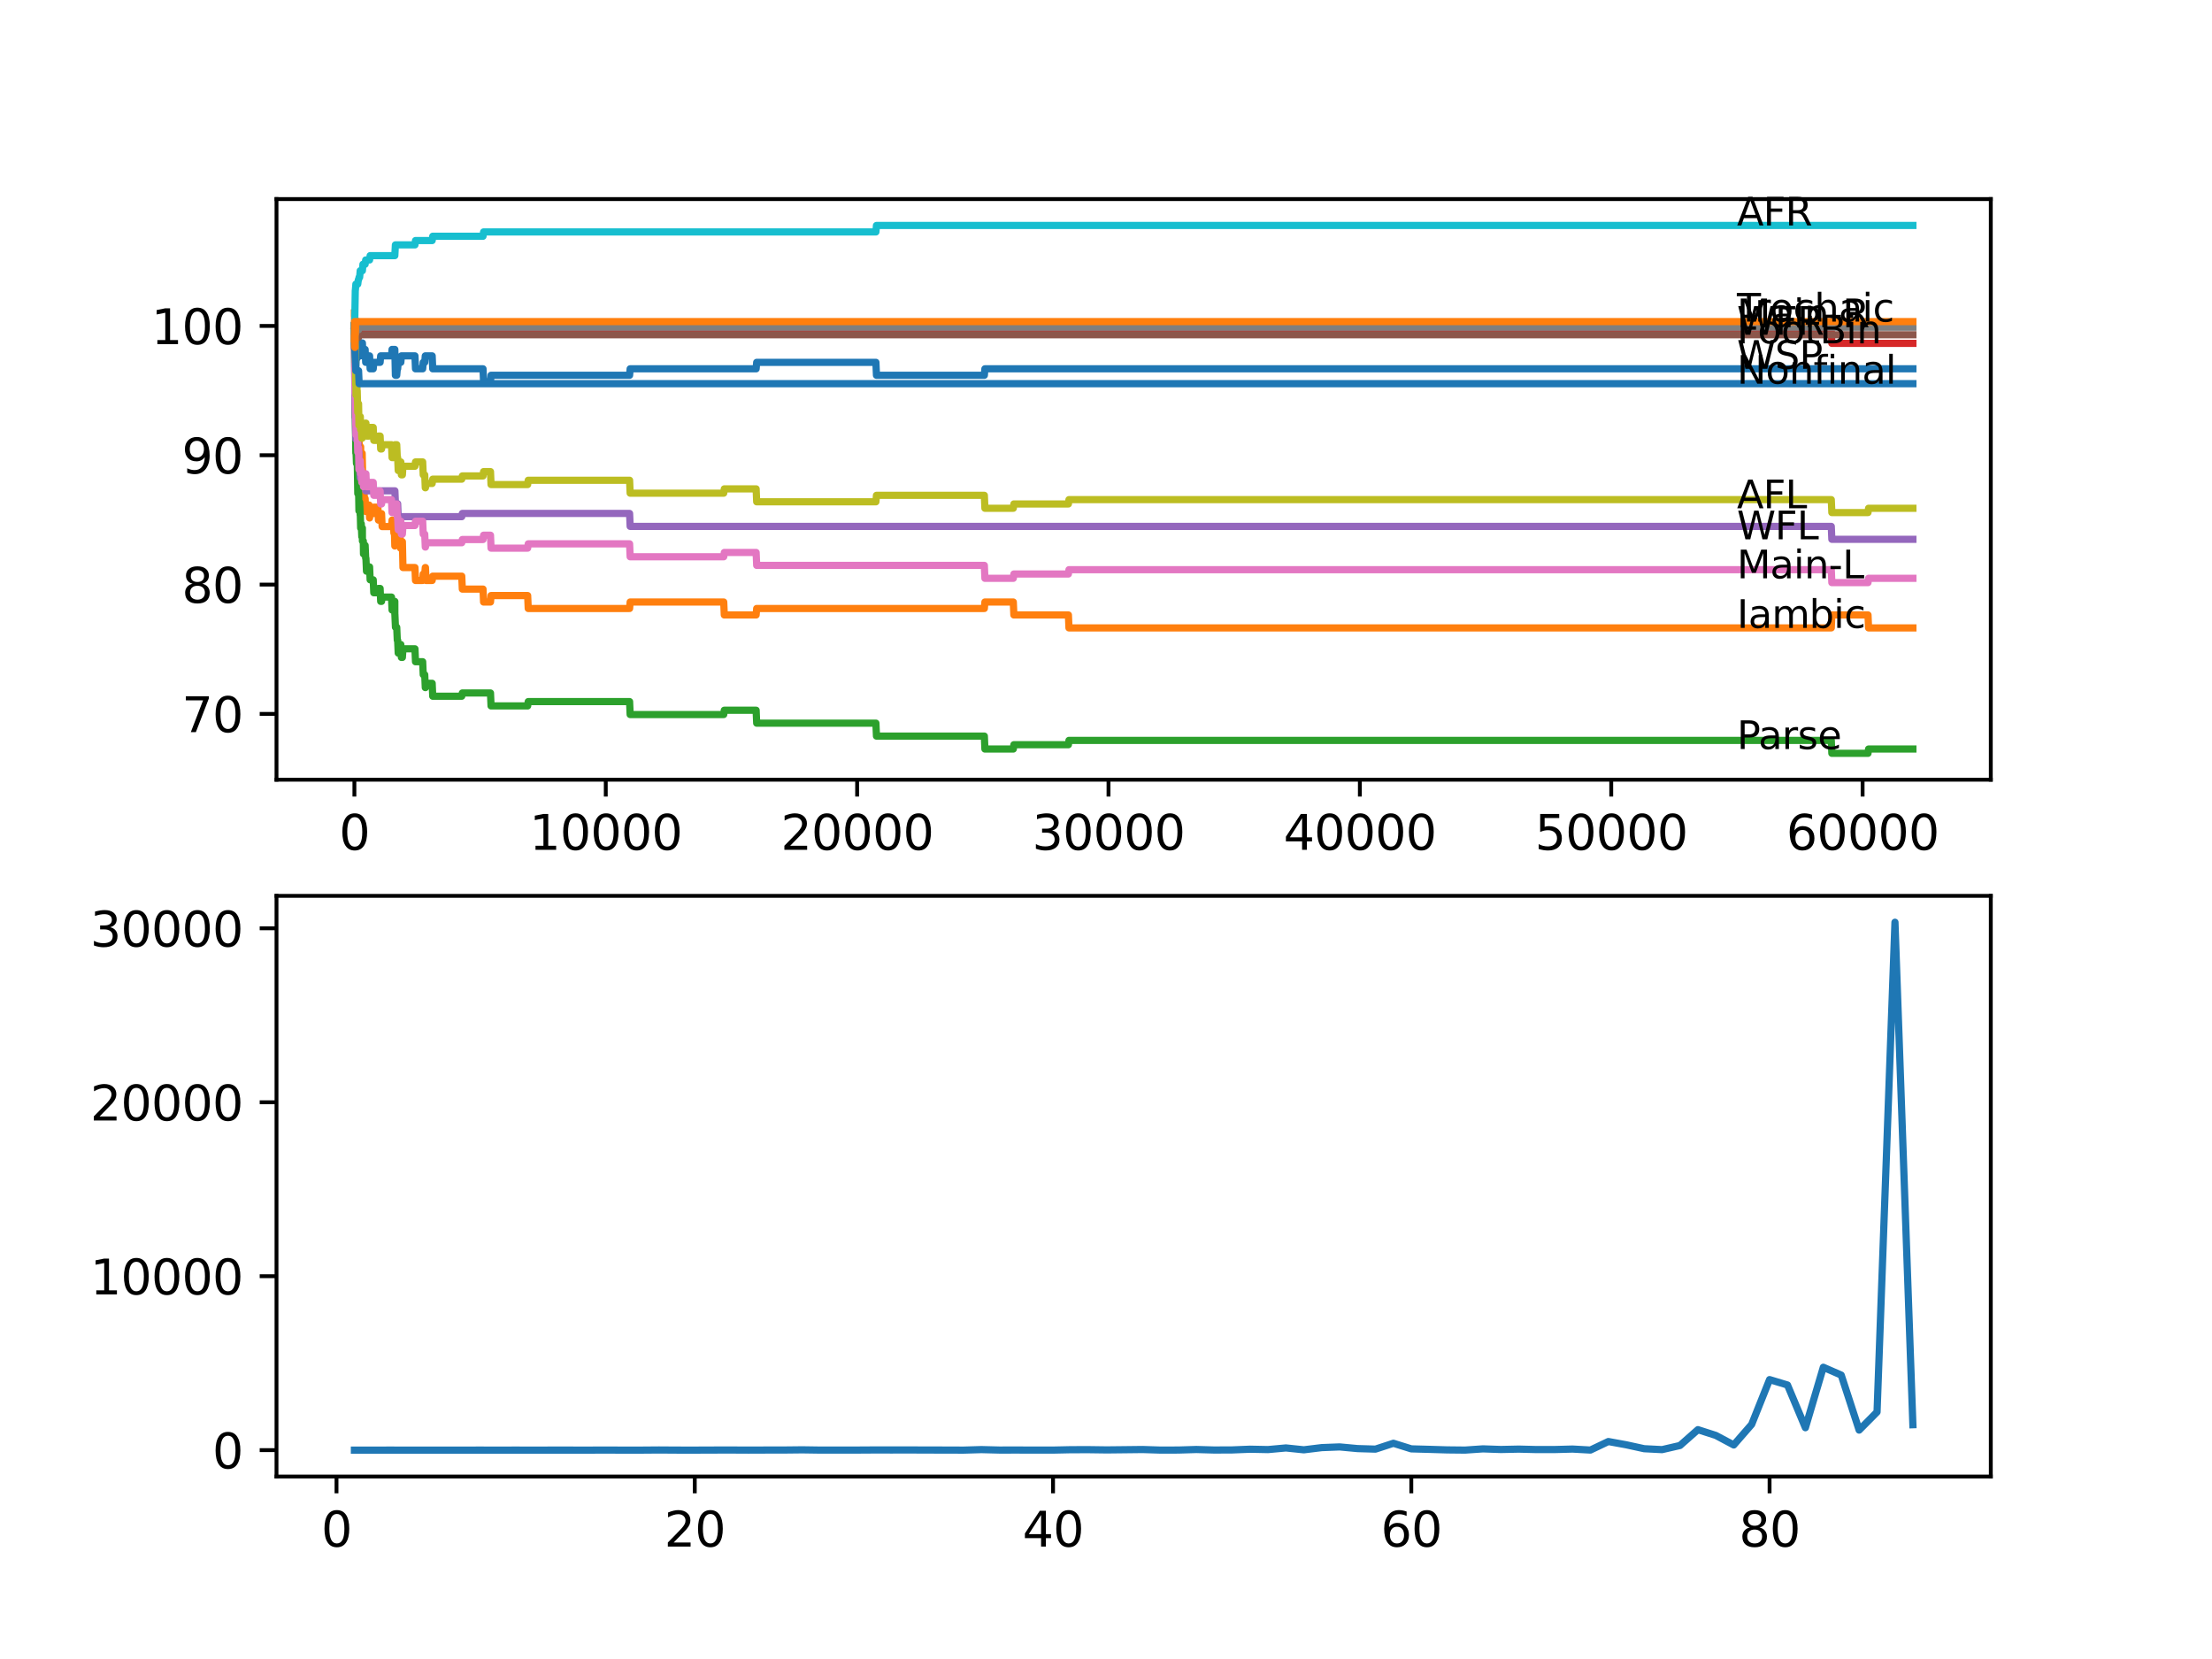 <?xml version="1.0" encoding="utf-8" standalone="no"?>
<!DOCTYPE svg PUBLIC "-//W3C//DTD SVG 1.1//EN"
  "http://www.w3.org/Graphics/SVG/1.1/DTD/svg11.dtd">
<svg xmlns:xlink="http://www.w3.org/1999/xlink" width="460.8pt" height="345.6pt" viewBox="0 0 460.8 345.6" xmlns="http://www.w3.org/2000/svg" version="1.1">
 <defs>
  <style type="text/css">*{stroke-linejoin: round; stroke-linecap: butt}</style>
 </defs>
 <g id="figure_1">
  <g id="patch_1">
   <path d="M 0 345.6 
L 460.8 345.6 
L 460.8 0 
L 0 0 
z
" style="fill: #ffffff"/>
  </g>
  <g id="axes_1">
   <g id="patch_2">
    <path d="M 57.6 162.432 
L 414.72 162.432 
L 414.72 41.472 
L 57.6 41.472 
z
" style="fill: #ffffff"/>
   </g>
   <g id="matplotlib.axis_1">
    <g id="xtick_1">
     <g id="line2d_1">
      <defs>
       <path id="mdec1a79aa3" d="M 0 0 
L 0 3.5 
" style="stroke: #000000; stroke-width: 0.8"/>
      </defs>
      <g>
       <use xlink:href="#mdec1a79aa3" x="73.827" y="162.432" style="stroke: #000000; stroke-width: 0.8"/>
      </g>
     </g>
     <g id="text_1">
      <!-- 0 -->
      <g transform="translate(70.646 177.03)scale(0.1 -0.1)">
       <defs>
        <path id="DejaVuSans-30" d="M 2034 4250 
Q 1547 4250 1301 3770 
Q 1056 3291 1056 2328 
Q 1056 1369 1301 889 
Q 1547 409 2034 409 
Q 2525 409 2770 889 
Q 3016 1369 3016 2328 
Q 3016 3291 2770 3770 
Q 2525 4250 2034 4250 
z
M 2034 4750 
Q 2819 4750 3233 4129 
Q 3647 3509 3647 2328 
Q 3647 1150 3233 529 
Q 2819 -91 2034 -91 
Q 1250 -91 836 529 
Q 422 1150 422 2328 
Q 422 3509 836 4129 
Q 1250 4750 2034 4750 
z
" transform="scale(0.016)"/>
       </defs>
       <use xlink:href="#DejaVuSans-30"/>
      </g>
     </g>
    </g>
    <g id="xtick_2">
     <g id="line2d_2">
      <g>
       <use xlink:href="#mdec1a79aa3" x="126.192" y="162.432" style="stroke: #000000; stroke-width: 0.8"/>
      </g>
     </g>
     <g id="text_2">
      <!-- 10000 -->
      <g transform="translate(110.286 177.03)scale(0.1 -0.1)">
       <defs>
        <path id="DejaVuSans-31" d="M 794 531 
L 1825 531 
L 1825 4091 
L 703 3866 
L 703 4441 
L 1819 4666 
L 2450 4666 
L 2450 531 
L 3481 531 
L 3481 0 
L 794 0 
L 794 531 
z
" transform="scale(0.016)"/>
       </defs>
       <use xlink:href="#DejaVuSans-31"/>
       <use xlink:href="#DejaVuSans-30" x="63.623"/>
       <use xlink:href="#DejaVuSans-30" x="127.246"/>
       <use xlink:href="#DejaVuSans-30" x="190.869"/>
       <use xlink:href="#DejaVuSans-30" x="254.492"/>
      </g>
     </g>
    </g>
    <g id="xtick_3">
     <g id="line2d_3">
      <g>
       <use xlink:href="#mdec1a79aa3" x="178.556" y="162.432" style="stroke: #000000; stroke-width: 0.8"/>
      </g>
     </g>
     <g id="text_3">
      <!-- 20000 -->
      <g transform="translate(162.65 177.03)scale(0.1 -0.1)">
       <defs>
        <path id="DejaVuSans-32" d="M 1228 531 
L 3431 531 
L 3431 0 
L 469 0 
L 469 531 
Q 828 903 1448 1529 
Q 2069 2156 2228 2338 
Q 2531 2678 2651 2914 
Q 2772 3150 2772 3378 
Q 2772 3750 2511 3984 
Q 2250 4219 1831 4219 
Q 1534 4219 1204 4116 
Q 875 4013 500 3803 
L 500 4441 
Q 881 4594 1212 4672 
Q 1544 4750 1819 4750 
Q 2544 4750 2975 4387 
Q 3406 4025 3406 3419 
Q 3406 3131 3298 2873 
Q 3191 2616 2906 2266 
Q 2828 2175 2409 1742 
Q 1991 1309 1228 531 
z
" transform="scale(0.016)"/>
       </defs>
       <use xlink:href="#DejaVuSans-32"/>
       <use xlink:href="#DejaVuSans-30" x="63.623"/>
       <use xlink:href="#DejaVuSans-30" x="127.246"/>
       <use xlink:href="#DejaVuSans-30" x="190.869"/>
       <use xlink:href="#DejaVuSans-30" x="254.492"/>
      </g>
     </g>
    </g>
    <g id="xtick_4">
     <g id="line2d_4">
      <g>
       <use xlink:href="#mdec1a79aa3" x="230.921" y="162.432" style="stroke: #000000; stroke-width: 0.8"/>
      </g>
     </g>
     <g id="text_4">
      <!-- 30000 -->
      <g transform="translate(215.015 177.03)scale(0.1 -0.1)">
       <defs>
        <path id="DejaVuSans-33" d="M 2597 2516 
Q 3050 2419 3304 2112 
Q 3559 1806 3559 1356 
Q 3559 666 3084 287 
Q 2609 -91 1734 -91 
Q 1441 -91 1130 -33 
Q 819 25 488 141 
L 488 750 
Q 750 597 1062 519 
Q 1375 441 1716 441 
Q 2309 441 2620 675 
Q 2931 909 2931 1356 
Q 2931 1769 2642 2001 
Q 2353 2234 1838 2234 
L 1294 2234 
L 1294 2753 
L 1863 2753 
Q 2328 2753 2575 2939 
Q 2822 3125 2822 3475 
Q 2822 3834 2567 4026 
Q 2313 4219 1838 4219 
Q 1578 4219 1281 4162 
Q 984 4106 628 3988 
L 628 4550 
Q 988 4650 1302 4700 
Q 1616 4750 1894 4750 
Q 2613 4750 3031 4423 
Q 3450 4097 3450 3541 
Q 3450 3153 3228 2886 
Q 3006 2619 2597 2516 
z
" transform="scale(0.016)"/>
       </defs>
       <use xlink:href="#DejaVuSans-33"/>
       <use xlink:href="#DejaVuSans-30" x="63.623"/>
       <use xlink:href="#DejaVuSans-30" x="127.246"/>
       <use xlink:href="#DejaVuSans-30" x="190.869"/>
       <use xlink:href="#DejaVuSans-30" x="254.492"/>
      </g>
     </g>
    </g>
    <g id="xtick_5">
     <g id="line2d_5">
      <g>
       <use xlink:href="#mdec1a79aa3" x="283.285" y="162.432" style="stroke: #000000; stroke-width: 0.8"/>
      </g>
     </g>
     <g id="text_5">
      <!-- 40000 -->
      <g transform="translate(267.379 177.03)scale(0.1 -0.1)">
       <defs>
        <path id="DejaVuSans-34" d="M 2419 4116 
L 825 1625 
L 2419 1625 
L 2419 4116 
z
M 2253 4666 
L 3047 4666 
L 3047 1625 
L 3713 1625 
L 3713 1100 
L 3047 1100 
L 3047 0 
L 2419 0 
L 2419 1100 
L 313 1100 
L 313 1709 
L 2253 4666 
z
" transform="scale(0.016)"/>
       </defs>
       <use xlink:href="#DejaVuSans-34"/>
       <use xlink:href="#DejaVuSans-30" x="63.623"/>
       <use xlink:href="#DejaVuSans-30" x="127.246"/>
       <use xlink:href="#DejaVuSans-30" x="190.869"/>
       <use xlink:href="#DejaVuSans-30" x="254.492"/>
      </g>
     </g>
    </g>
    <g id="xtick_6">
     <g id="line2d_6">
      <g>
       <use xlink:href="#mdec1a79aa3" x="335.65" y="162.432" style="stroke: #000000; stroke-width: 0.8"/>
      </g>
     </g>
     <g id="text_6">
      <!-- 50000 -->
      <g transform="translate(319.744 177.03)scale(0.1 -0.1)">
       <defs>
        <path id="DejaVuSans-35" d="M 691 4666 
L 3169 4666 
L 3169 4134 
L 1269 4134 
L 1269 2991 
Q 1406 3038 1543 3061 
Q 1681 3084 1819 3084 
Q 2600 3084 3056 2656 
Q 3513 2228 3513 1497 
Q 3513 744 3044 326 
Q 2575 -91 1722 -91 
Q 1428 -91 1123 -41 
Q 819 9 494 109 
L 494 744 
Q 775 591 1075 516 
Q 1375 441 1709 441 
Q 2250 441 2565 725 
Q 2881 1009 2881 1497 
Q 2881 1984 2565 2268 
Q 2250 2553 1709 2553 
Q 1456 2553 1204 2497 
Q 953 2441 691 2322 
L 691 4666 
z
" transform="scale(0.016)"/>
       </defs>
       <use xlink:href="#DejaVuSans-35"/>
       <use xlink:href="#DejaVuSans-30" x="63.623"/>
       <use xlink:href="#DejaVuSans-30" x="127.246"/>
       <use xlink:href="#DejaVuSans-30" x="190.869"/>
       <use xlink:href="#DejaVuSans-30" x="254.492"/>
      </g>
     </g>
    </g>
    <g id="xtick_7">
     <g id="line2d_7">
      <g>
       <use xlink:href="#mdec1a79aa3" x="388.014" y="162.432" style="stroke: #000000; stroke-width: 0.8"/>
      </g>
     </g>
     <g id="text_7">
      <!-- 60000 -->
      <g transform="translate(372.108 177.03)scale(0.1 -0.1)">
       <defs>
        <path id="DejaVuSans-36" d="M 2113 2584 
Q 1688 2584 1439 2293 
Q 1191 2003 1191 1497 
Q 1191 994 1439 701 
Q 1688 409 2113 409 
Q 2538 409 2786 701 
Q 3034 994 3034 1497 
Q 3034 2003 2786 2293 
Q 2538 2584 2113 2584 
z
M 3366 4563 
L 3366 3988 
Q 3128 4100 2886 4159 
Q 2644 4219 2406 4219 
Q 1781 4219 1451 3797 
Q 1122 3375 1075 2522 
Q 1259 2794 1537 2939 
Q 1816 3084 2150 3084 
Q 2853 3084 3261 2657 
Q 3669 2231 3669 1497 
Q 3669 778 3244 343 
Q 2819 -91 2113 -91 
Q 1303 -91 875 529 
Q 447 1150 447 2328 
Q 447 3434 972 4092 
Q 1497 4750 2381 4750 
Q 2619 4750 2861 4703 
Q 3103 4656 3366 4563 
z
" transform="scale(0.016)"/>
       </defs>
       <use xlink:href="#DejaVuSans-36"/>
       <use xlink:href="#DejaVuSans-30" x="63.623"/>
       <use xlink:href="#DejaVuSans-30" x="127.246"/>
       <use xlink:href="#DejaVuSans-30" x="190.869"/>
       <use xlink:href="#DejaVuSans-30" x="254.492"/>
      </g>
     </g>
    </g>
   </g>
   <g id="matplotlib.axis_2">
    <g id="ytick_1">
     <g id="line2d_8">
      <defs>
       <path id="m02a92a3c97" d="M 0 0 
L -3.5 0 
" style="stroke: #000000; stroke-width: 0.8"/>
      </defs>
      <g>
       <use xlink:href="#m02a92a3c97" x="57.6" y="148.717" style="stroke: #000000; stroke-width: 0.8"/>
      </g>
     </g>
     <g id="text_8">
      <!-- 70 -->
      <g transform="translate(37.875 152.516)scale(0.1 -0.1)">
       <defs>
        <path id="DejaVuSans-37" d="M 525 4666 
L 3525 4666 
L 3525 4397 
L 1831 0 
L 1172 0 
L 2766 4134 
L 525 4134 
L 525 4666 
z
" transform="scale(0.016)"/>
       </defs>
       <use xlink:href="#DejaVuSans-37"/>
       <use xlink:href="#DejaVuSans-30" x="63.623"/>
      </g>
     </g>
    </g>
    <g id="ytick_2">
     <g id="line2d_9">
      <g>
       <use xlink:href="#m02a92a3c97" x="57.6" y="121.776" style="stroke: #000000; stroke-width: 0.8"/>
      </g>
     </g>
     <g id="text_9">
      <!-- 80 -->
      <g transform="translate(37.875 125.575)scale(0.1 -0.1)">
       <defs>
        <path id="DejaVuSans-38" d="M 2034 2216 
Q 1584 2216 1326 1975 
Q 1069 1734 1069 1313 
Q 1069 891 1326 650 
Q 1584 409 2034 409 
Q 2484 409 2743 651 
Q 3003 894 3003 1313 
Q 3003 1734 2745 1975 
Q 2488 2216 2034 2216 
z
M 1403 2484 
Q 997 2584 770 2862 
Q 544 3141 544 3541 
Q 544 4100 942 4425 
Q 1341 4750 2034 4750 
Q 2731 4750 3128 4425 
Q 3525 4100 3525 3541 
Q 3525 3141 3298 2862 
Q 3072 2584 2669 2484 
Q 3125 2378 3379 2068 
Q 3634 1759 3634 1313 
Q 3634 634 3220 271 
Q 2806 -91 2034 -91 
Q 1263 -91 848 271 
Q 434 634 434 1313 
Q 434 1759 690 2068 
Q 947 2378 1403 2484 
z
M 1172 3481 
Q 1172 3119 1398 2916 
Q 1625 2713 2034 2713 
Q 2441 2713 2670 2916 
Q 2900 3119 2900 3481 
Q 2900 3844 2670 4047 
Q 2441 4250 2034 4250 
Q 1625 4250 1398 4047 
Q 1172 3844 1172 3481 
z
" transform="scale(0.016)"/>
       </defs>
       <use xlink:href="#DejaVuSans-38"/>
       <use xlink:href="#DejaVuSans-30" x="63.623"/>
      </g>
     </g>
    </g>
    <g id="ytick_3">
     <g id="line2d_10">
      <g>
       <use xlink:href="#m02a92a3c97" x="57.6" y="94.835" style="stroke: #000000; stroke-width: 0.8"/>
      </g>
     </g>
     <g id="text_10">
      <!-- 90 -->
      <g transform="translate(37.875 98.634)scale(0.1 -0.1)">
       <defs>
        <path id="DejaVuSans-39" d="M 703 97 
L 703 672 
Q 941 559 1184 500 
Q 1428 441 1663 441 
Q 2288 441 2617 861 
Q 2947 1281 2994 2138 
Q 2813 1869 2534 1725 
Q 2256 1581 1919 1581 
Q 1219 1581 811 2004 
Q 403 2428 403 3163 
Q 403 3881 828 4315 
Q 1253 4750 1959 4750 
Q 2769 4750 3195 4129 
Q 3622 3509 3622 2328 
Q 3622 1225 3098 567 
Q 2575 -91 1691 -91 
Q 1453 -91 1209 -44 
Q 966 3 703 97 
z
M 1959 2075 
Q 2384 2075 2632 2365 
Q 2881 2656 2881 3163 
Q 2881 3666 2632 3958 
Q 2384 4250 1959 4250 
Q 1534 4250 1286 3958 
Q 1038 3666 1038 3163 
Q 1038 2656 1286 2365 
Q 1534 2075 1959 2075 
z
" transform="scale(0.016)"/>
       </defs>
       <use xlink:href="#DejaVuSans-39"/>
       <use xlink:href="#DejaVuSans-30" x="63.623"/>
      </g>
     </g>
    </g>
    <g id="ytick_4">
     <g id="line2d_11">
      <g>
       <use xlink:href="#m02a92a3c97" x="57.6" y="67.894" style="stroke: #000000; stroke-width: 0.8"/>
      </g>
     </g>
     <g id="text_11">
      <!-- 100 -->
      <g transform="translate(31.512 71.693)scale(0.1 -0.1)">
       <use xlink:href="#DejaVuSans-31"/>
       <use xlink:href="#DejaVuSans-30" x="63.623"/>
       <use xlink:href="#DejaVuSans-30" x="127.246"/>
      </g>
     </g>
    </g>
   </g>
   <g id="line2d_12">
    <path d="M 73.833 67.894 
L 73.948 73.866 
L 73.958 72.519 
L 74.026 77.907 
L 74.042 77.907 
L 74.084 77.907 
L 74.205 74.674 
L 74.367 74.674 
L 74.487 71.98 
L 74.503 71.98 
L 74.529 70.633 
L 74.534 73.327 
L 74.608 73.327 
L 74.697 73.327 
L 74.822 71.441 
L 74.922 71.441 
L 75.037 74.136 
L 75.063 74.136 
L 75.178 72.789 
L 75.257 72.789 
L 75.372 71.441 
L 75.493 71.441 
L 75.608 74.136 
L 75.686 74.136 
L 75.802 72.789 
L 76.063 72.789 
L 76.179 75.483 
L 76.231 75.483 
L 76.346 74.136 
L 76.99 74.136 
L 77.106 76.83 
L 77.75 76.83 
L 77.865 75.483 
L 79.184 75.483 
L 79.3 74.136 
L 81.556 74.136 
L 81.672 72.789 
L 82.248 72.789 
L 82.368 78.177 
L 82.646 78.177 
L 82.761 76.83 
L 82.839 76.83 
L 82.955 75.483 
L 83.499 75.483 
L 83.614 74.136 
L 86.442 74.136 
L 86.557 76.83 
L 88.05 76.83 
L 88.165 75.483 
L 88.479 75.483 
L 88.594 74.136 
L 90.029 74.136 
L 90.144 76.83 
L 100.622 76.83 
L 100.738 79.524 
L 102.178 79.524 
L 102.293 78.177 
L 131.156 78.177 
L 131.271 76.83 
L 157.516 76.83 
L 157.632 75.483 
L 182.468 75.483 
L 182.583 78.177 
L 205.058 78.177 
L 205.173 76.83 
L 398.487 76.83 
L 398.487 76.83 
" clip-path="url(#p28ae1063af)" style="fill: none; stroke: #1f77b4; stroke-width: 1.5; stroke-linecap: square"/>
   </g>
   <g id="line2d_13">
    <path d="M 73.833 65.2 
L 73.848 65.2 
L 73.979 77.009 
L 74.016 77.009 
L 74.084 81.05 
L 74.131 79.703 
L 74.163 79.703 
L 74.257 78.356 
L 74.262 81.05 
L 74.267 81.05 
L 74.273 81.05 
L 74.367 89.133 
L 74.393 87.786 
L 74.414 87.786 
L 74.472 86.439 
L 74.477 89.133 
L 74.524 87.786 
L 74.529 87.786 
L 74.534 86.888 
L 74.54 89.582 
L 74.629 89.582 
L 74.697 89.582 
L 74.723 89.043 
L 74.728 91.737 
L 74.775 90.39 
L 74.896 95.778 
L 74.922 95.778 
L 75.037 94.431 
L 75.063 94.431 
L 75.131 93.084 
L 75.137 95.778 
L 75.168 95.778 
L 75.257 95.778 
L 75.372 94.431 
L 75.446 94.431 
L 75.566 99.819 
L 75.686 99.819 
L 75.723 98.472 
L 75.728 101.166 
L 75.786 101.166 
L 75.901 103.86 
L 76.063 103.86 
L 76.179 106.554 
L 76.231 106.554 
L 76.346 105.207 
L 76.891 105.207 
L 76.99 107.901 
L 77.001 107.003 
L 77.75 107.003 
L 77.865 105.656 
L 78.718 105.656 
L 78.834 108.35 
L 79.184 108.35 
L 79.3 107.003 
L 79.488 107.003 
L 79.603 109.697 
L 81.556 109.697 
L 81.672 108.35 
L 81.939 108.35 
L 82.054 111.045 
L 82.174 111.045 
L 82.248 113.739 
L 82.284 111.494 
L 82.646 111.494 
L 82.761 110.147 
L 82.839 110.147 
L 82.955 108.799 
L 83.148 108.799 
L 83.264 111.494 
L 83.321 111.494 
L 83.436 114.188 
L 83.499 114.188 
L 83.614 112.841 
L 83.824 112.841 
L 83.944 118.229 
L 86.442 118.229 
L 86.557 120.923 
L 88.05 120.923 
L 88.165 119.576 
L 88.479 119.576 
L 88.594 118.229 
L 88.631 118.229 
L 88.746 120.923 
L 90.029 120.923 
L 90.144 120.025 
L 96.192 120.025 
L 96.308 122.719 
L 100.622 122.719 
L 100.738 125.413 
L 102.178 125.413 
L 102.293 124.066 
L 109.922 124.066 
L 110.038 126.76 
L 131.156 126.76 
L 131.271 125.413 
L 150.767 125.413 
L 150.882 128.107 
L 157.516 128.107 
L 157.632 126.76 
L 205.058 126.76 
L 205.173 125.413 
L 211.091 125.413 
L 211.206 128.107 
L 222.569 128.107 
L 222.684 130.801 
L 381.49 130.801 
L 381.605 128.107 
L 389.14 128.107 
L 389.255 130.801 
L 398.487 130.801 
L 398.487 130.801 
" clip-path="url(#p28ae1063af)" style="fill: none; stroke: #ff7f0e; stroke-width: 1.5; stroke-linecap: square"/>
   </g>
   <g id="line2d_14">
    <path d="M 73.833 67.894 
L 73.979 86.977 
L 74.021 86.977 
L 74.126 94.386 
L 74.142 93.847 
L 74.163 93.847 
L 74.257 96.541 
L 74.273 95.643 
L 74.367 92.949 
L 74.383 95.643 
L 74.414 95.643 
L 74.534 102.828 
L 74.65 101.93 
L 74.697 101.93 
L 74.775 106.42 
L 74.812 104.624 
L 74.922 104.624 
L 75.037 107.318 
L 75.063 107.318 
L 75.131 110.012 
L 75.173 109.114 
L 75.257 109.114 
L 75.372 111.808 
L 75.446 111.808 
L 75.493 110.012 
L 75.498 112.706 
L 75.55 112.706 
L 75.686 112.706 
L 75.723 115.4 
L 75.796 113.604 
L 76.063 113.604 
L 76.179 116.298 
L 76.231 116.298 
L 76.346 118.992 
L 76.891 118.992 
L 76.99 118.094 
L 77.106 120.788 
L 77.75 120.788 
L 77.865 123.482 
L 78.718 123.482 
L 78.834 122.584 
L 79.184 122.584 
L 79.3 125.278 
L 79.488 125.278 
L 79.603 124.38 
L 81.556 124.38 
L 81.672 127.074 
L 81.939 127.074 
L 82.054 126.176 
L 82.174 126.176 
L 82.248 125.278 
L 82.253 127.972 
L 82.263 127.972 
L 82.379 130.666 
L 82.646 130.666 
L 82.761 133.361 
L 82.839 133.361 
L 82.955 136.055 
L 83.148 136.055 
L 83.264 135.157 
L 83.321 135.157 
L 83.436 134.259 
L 83.499 134.259 
L 83.614 136.953 
L 83.824 136.953 
L 83.944 135.157 
L 86.442 135.157 
L 86.557 137.851 
L 88.05 137.851 
L 88.165 140.545 
L 88.479 140.545 
L 88.594 143.239 
L 88.631 143.239 
L 88.746 142.341 
L 90.029 142.341 
L 90.144 145.035 
L 96.192 145.035 
L 96.308 144.361 
L 102.178 144.361 
L 102.293 147.056 
L 109.922 147.056 
L 110.038 146.157 
L 131.156 146.157 
L 131.271 148.852 
L 150.767 148.852 
L 150.882 147.954 
L 157.516 147.954 
L 157.632 150.648 
L 182.468 150.648 
L 182.583 153.342 
L 205.058 153.342 
L 205.173 156.036 
L 211.091 156.036 
L 211.206 155.138 
L 222.569 155.138 
L 222.684 154.24 
L 381.49 154.24 
L 381.605 156.934 
L 389.14 156.934 
L 389.255 156.036 
L 398.487 156.036 
L 398.487 156.036 
" clip-path="url(#p28ae1063af)" style="fill: none; stroke: #2ca02c; stroke-width: 1.5; stroke-linecap: square"/>
   </g>
   <g id="line2d_15">
    <path d="M 73.833 67.894 
L 73.948 67.355 
L 74.047 67.355 
L 74.095 66.682 
L 74.1 69.376 
L 74.147 68.837 
L 381.49 68.837 
L 381.605 71.531 
L 398.487 71.531 
L 398.487 71.531 
" clip-path="url(#p28ae1063af)" style="fill: none; stroke: #d62728; stroke-width: 1.5; stroke-linecap: square"/>
   </g>
   <g id="line2d_16">
    <path d="M 73.833 67.894 
L 73.974 86.079 
L 74.006 86.079 
L 74.126 91.468 
L 74.529 91.468 
L 74.644 94.162 
L 74.754 94.162 
L 74.87 96.856 
L 74.922 96.856 
L 75.037 99.55 
L 76.063 99.55 
L 76.179 102.244 
L 82.263 102.244 
L 82.379 104.938 
L 82.839 104.938 
L 82.955 107.632 
L 96.192 107.632 
L 96.308 106.959 
L 131.156 106.959 
L 131.271 109.653 
L 381.49 109.653 
L 381.605 112.347 
L 398.487 112.347 
L 398.487 112.347 
" clip-path="url(#p28ae1063af)" style="fill: none; stroke: #9467bd; stroke-width: 1.5; stroke-linecap: square"/>
   </g>
   <g id="line2d_17">
    <path d="M 73.833 67.894 
L 73.869 72.609 
L 73.948 71.172 
L 74.006 71.172 
L 74.121 70.274 
L 74.697 70.274 
L 74.812 69.735 
L 398.487 69.735 
L 398.487 69.735 
" clip-path="url(#p28ae1063af)" style="fill: none; stroke: #8c564b; stroke-width: 1.5; stroke-linecap: square"/>
   </g>
   <g id="line2d_18">
    <path d="M 73.833 67.894 
L 73.838 67.355 
L 73.864 72.744 
L 73.869 72.744 
L 73.953 81.948 
L 73.995 81.05 
L 74.006 81.05 
L 74.126 88.459 
L 74.163 87.92 
L 74.168 90.614 
L 74.215 90.614 
L 74.257 90.614 
L 74.367 87.022 
L 74.372 89.716 
L 74.414 89.716 
L 74.529 94.207 
L 74.534 94.207 
L 74.65 93.308 
L 74.697 93.308 
L 74.775 97.799 
L 74.812 96.003 
L 75.063 96.003 
L 75.131 98.697 
L 75.173 97.799 
L 75.257 97.799 
L 75.372 100.493 
L 75.446 100.493 
L 75.566 98.697 
L 75.686 98.697 
L 75.723 101.391 
L 75.796 99.595 
L 76.063 99.595 
L 76.179 98.697 
L 76.231 98.697 
L 76.346 101.391 
L 76.891 101.391 
L 77.006 100.493 
L 77.75 100.493 
L 77.865 103.187 
L 78.718 103.187 
L 78.834 102.289 
L 79.184 102.289 
L 79.3 104.983 
L 79.488 104.983 
L 79.603 104.085 
L 81.556 104.085 
L 81.672 106.779 
L 81.939 106.779 
L 82.054 105.881 
L 82.174 105.881 
L 82.29 104.983 
L 82.646 104.983 
L 82.761 107.677 
L 82.839 107.677 
L 82.955 110.371 
L 83.148 110.371 
L 83.264 109.473 
L 83.321 109.473 
L 83.436 108.575 
L 83.499 108.575 
L 83.614 111.269 
L 83.824 111.269 
L 83.944 109.473 
L 86.442 109.473 
L 86.557 108.575 
L 88.05 108.575 
L 88.165 111.269 
L 88.479 111.269 
L 88.594 113.963 
L 88.631 113.963 
L 88.746 113.065 
L 96.192 113.065 
L 96.308 112.392 
L 100.622 112.392 
L 100.738 111.494 
L 102.178 111.494 
L 102.293 114.188 
L 109.922 114.188 
L 110.038 113.29 
L 131.156 113.29 
L 131.271 115.984 
L 150.767 115.984 
L 150.882 115.086 
L 157.516 115.086 
L 157.632 117.78 
L 205.058 117.78 
L 205.173 120.474 
L 211.091 120.474 
L 211.206 119.576 
L 222.569 119.576 
L 222.684 118.678 
L 381.49 118.678 
L 381.605 121.372 
L 389.14 121.372 
L 389.255 120.474 
L 398.487 120.474 
L 398.487 120.474 
" clip-path="url(#p28ae1063af)" style="fill: none; stroke: #e377c2; stroke-width: 1.5; stroke-linecap: square"/>
   </g>
   <g id="line2d_19">
    <path d="M 73.833 67.894 
L 73.859 72.609 
L 73.943 69.601 
L 74.006 69.601 
L 74.121 68.702 
L 74.697 68.702 
L 74.812 68.164 
L 398.487 68.164 
L 398.487 68.164 
" clip-path="url(#p28ae1063af)" style="fill: none; stroke: #7f7f7f; stroke-width: 1.5; stroke-linecap: square"/>
   </g>
   <g id="line2d_20">
    <path d="M 73.833 67.894 
L 73.838 67.355 
L 73.875 72.07 
L 73.922 69.601 
L 74.042 75.438 
L 74.047 75.438 
L 74.084 74.764 
L 74.1 80.152 
L 74.121 80.152 
L 74.126 80.152 
L 74.163 79.614 
L 74.168 82.308 
L 74.215 82.308 
L 74.257 82.308 
L 74.367 78.716 
L 74.372 81.41 
L 74.414 81.41 
L 74.529 85.9 
L 74.65 84.104 
L 74.697 84.104 
L 74.775 88.594 
L 74.812 86.798 
L 75.063 86.798 
L 75.131 89.492 
L 75.173 88.594 
L 75.257 88.594 
L 75.372 91.288 
L 75.446 91.288 
L 75.571 88.145 
L 75.686 88.145 
L 75.723 90.839 
L 75.796 89.043 
L 76.063 89.043 
L 76.179 88.145 
L 76.231 88.145 
L 76.346 90.839 
L 76.891 90.839 
L 77.011 89.043 
L 77.75 89.043 
L 77.865 91.737 
L 78.718 91.737 
L 78.834 90.839 
L 79.184 90.839 
L 79.3 93.533 
L 79.488 93.533 
L 79.603 92.635 
L 81.556 92.635 
L 81.672 95.329 
L 81.939 95.329 
L 82.054 94.431 
L 82.174 94.431 
L 82.295 92.635 
L 82.646 92.635 
L 82.761 95.329 
L 82.839 95.329 
L 82.955 98.023 
L 83.148 98.023 
L 83.264 97.125 
L 83.321 97.125 
L 83.436 96.227 
L 83.499 96.227 
L 83.614 98.921 
L 83.824 98.921 
L 83.944 97.125 
L 86.442 97.125 
L 86.557 96.227 
L 88.05 96.227 
L 88.165 98.921 
L 88.479 98.921 
L 88.594 101.615 
L 88.631 101.615 
L 88.746 100.717 
L 90.029 100.717 
L 90.144 99.819 
L 96.192 99.819 
L 96.308 99.146 
L 100.622 99.146 
L 100.738 98.248 
L 102.178 98.248 
L 102.293 100.942 
L 109.922 100.942 
L 110.038 100.044 
L 131.156 100.044 
L 131.271 102.738 
L 150.767 102.738 
L 150.882 101.84 
L 157.516 101.84 
L 157.632 104.534 
L 182.468 104.534 
L 182.583 103.187 
L 205.058 103.187 
L 205.173 105.881 
L 211.091 105.881 
L 211.206 104.983 
L 222.569 104.983 
L 222.684 104.085 
L 381.49 104.085 
L 381.605 106.779 
L 389.14 106.779 
L 389.255 105.881 
L 398.487 105.881 
L 398.487 105.881 
" clip-path="url(#p28ae1063af)" style="fill: none; stroke: #bcbd22; stroke-width: 1.5; stroke-linecap: square"/>
   </g>
   <g id="line2d_21">
    <path d="M 73.833 67.894 
L 73.859 69.376 
L 74.011 60.53 
L 74.021 60.53 
L 74.136 59.183 
L 74.529 59.183 
L 74.644 58.285 
L 74.697 58.285 
L 74.812 57.747 
L 74.922 57.747 
L 75.037 56.399 
L 75.493 56.399 
L 75.608 55.052 
L 76.063 55.052 
L 76.179 54.154 
L 76.99 54.154 
L 77.106 53.256 
L 82.248 53.256 
L 82.368 51.011 
L 86.442 51.011 
L 86.557 50.113 
L 90.029 50.113 
L 90.144 49.215 
L 100.622 49.215 
L 100.738 48.317 
L 182.468 48.317 
L 182.583 46.97 
L 398.487 46.97 
L 398.487 46.97 
" clip-path="url(#p28ae1063af)" style="fill: none; stroke: #17becf; stroke-width: 1.5; stroke-linecap: square"/>
   </g>
   <g id="line2d_22">
    <path d="M 73.833 67.894 
L 73.838 67.355 
L 73.875 71.846 
L 73.88 71.846 
L 73.995 74.54 
L 74.006 74.54 
L 74.121 77.234 
L 74.697 77.234 
L 74.812 79.928 
L 398.487 79.928 
L 398.487 79.928 
" clip-path="url(#p28ae1063af)" style="fill: none; stroke: #1f77b4; stroke-width: 1.5; stroke-linecap: square"/>
   </g>
   <g id="line2d_23">
    <path d="M 73.833 70.588 
L 73.848 70.588 
L 73.869 66.996 
L 73.927 72.384 
L 73.958 69.69 
L 74.016 69.69 
L 74.131 66.996 
L 398.487 66.996 
L 398.487 66.996 
" clip-path="url(#p28ae1063af)" style="fill: none; stroke: #ff7f0e; stroke-width: 1.5; stroke-linecap: square"/>
   </g>
   <g id="patch_3">
    <path d="M 57.6 162.432 
L 57.6 41.472 
" style="fill: none; stroke: #000000; stroke-width: 0.8; stroke-linejoin: miter; stroke-linecap: square"/>
   </g>
   <g id="patch_4">
    <path d="M 414.72 162.432 
L 414.72 41.472 
" style="fill: none; stroke: #000000; stroke-width: 0.8; stroke-linejoin: miter; stroke-linecap: square"/>
   </g>
   <g id="patch_5">
    <path d="M 57.6 162.432 
L 414.72 162.432 
" style="fill: none; stroke: #000000; stroke-width: 0.8; stroke-linejoin: miter; stroke-linecap: square"/>
   </g>
   <g id="patch_6">
    <path d="M 57.6 41.472 
L 414.72 41.472 
" style="fill: none; stroke: #000000; stroke-width: 0.8; stroke-linejoin: miter; stroke-linecap: square"/>
   </g>
   <g id="text_12">
    <!-- WSP -->
    <g transform="translate(361.832 76.83)scale(0.08 -0.08)">
     <defs>
      <path id="DejaVuSans-57" d="M 213 4666 
L 850 4666 
L 1831 722 
L 2809 4666 
L 3519 4666 
L 4500 722 
L 5478 4666 
L 6119 4666 
L 4947 0 
L 4153 0 
L 3169 4050 
L 2175 0 
L 1381 0 
L 213 4666 
z
" transform="scale(0.016)"/>
      <path id="DejaVuSans-53" d="M 3425 4513 
L 3425 3897 
Q 3066 4069 2747 4153 
Q 2428 4238 2131 4238 
Q 1616 4238 1336 4038 
Q 1056 3838 1056 3469 
Q 1056 3159 1242 3001 
Q 1428 2844 1947 2747 
L 2328 2669 
Q 3034 2534 3370 2195 
Q 3706 1856 3706 1288 
Q 3706 609 3251 259 
Q 2797 -91 1919 -91 
Q 1588 -91 1214 -16 
Q 841 59 441 206 
L 441 856 
Q 825 641 1194 531 
Q 1563 422 1919 422 
Q 2459 422 2753 634 
Q 3047 847 3047 1241 
Q 3047 1584 2836 1778 
Q 2625 1972 2144 2069 
L 1759 2144 
Q 1053 2284 737 2584 
Q 422 2884 422 3419 
Q 422 4038 858 4394 
Q 1294 4750 2059 4750 
Q 2388 4750 2728 4690 
Q 3069 4631 3425 4513 
z
" transform="scale(0.016)"/>
      <path id="DejaVuSans-50" d="M 1259 4147 
L 1259 2394 
L 2053 2394 
Q 2494 2394 2734 2622 
Q 2975 2850 2975 3272 
Q 2975 3691 2734 3919 
Q 2494 4147 2053 4147 
L 1259 4147 
z
M 628 4666 
L 2053 4666 
Q 2838 4666 3239 4311 
Q 3641 3956 3641 3272 
Q 3641 2581 3239 2228 
Q 2838 1875 2053 1875 
L 1259 1875 
L 1259 0 
L 628 0 
L 628 4666 
z
" transform="scale(0.016)"/>
     </defs>
     <use xlink:href="#DejaVuSans-57"/>
     <use xlink:href="#DejaVuSans-53" x="98.877"/>
     <use xlink:href="#DejaVuSans-50" x="162.354"/>
    </g>
   </g>
   <g id="text_13">
    <!-- Iambic -->
    <g transform="translate(361.832 130.801)scale(0.08 -0.08)">
     <defs>
      <path id="DejaVuSans-49" d="M 628 4666 
L 1259 4666 
L 1259 0 
L 628 0 
L 628 4666 
z
" transform="scale(0.016)"/>
      <path id="DejaVuSans-61" d="M 2194 1759 
Q 1497 1759 1228 1600 
Q 959 1441 959 1056 
Q 959 750 1161 570 
Q 1363 391 1709 391 
Q 2188 391 2477 730 
Q 2766 1069 2766 1631 
L 2766 1759 
L 2194 1759 
z
M 3341 1997 
L 3341 0 
L 2766 0 
L 2766 531 
Q 2569 213 2275 61 
Q 1981 -91 1556 -91 
Q 1019 -91 701 211 
Q 384 513 384 1019 
Q 384 1609 779 1909 
Q 1175 2209 1959 2209 
L 2766 2209 
L 2766 2266 
Q 2766 2663 2505 2880 
Q 2244 3097 1772 3097 
Q 1472 3097 1187 3025 
Q 903 2953 641 2809 
L 641 3341 
Q 956 3463 1253 3523 
Q 1550 3584 1831 3584 
Q 2591 3584 2966 3190 
Q 3341 2797 3341 1997 
z
" transform="scale(0.016)"/>
      <path id="DejaVuSans-6d" d="M 3328 2828 
Q 3544 3216 3844 3400 
Q 4144 3584 4550 3584 
Q 5097 3584 5394 3201 
Q 5691 2819 5691 2113 
L 5691 0 
L 5113 0 
L 5113 2094 
Q 5113 2597 4934 2840 
Q 4756 3084 4391 3084 
Q 3944 3084 3684 2787 
Q 3425 2491 3425 1978 
L 3425 0 
L 2847 0 
L 2847 2094 
Q 2847 2600 2669 2842 
Q 2491 3084 2119 3084 
Q 1678 3084 1418 2786 
Q 1159 2488 1159 1978 
L 1159 0 
L 581 0 
L 581 3500 
L 1159 3500 
L 1159 2956 
Q 1356 3278 1631 3431 
Q 1906 3584 2284 3584 
Q 2666 3584 2933 3390 
Q 3200 3197 3328 2828 
z
" transform="scale(0.016)"/>
      <path id="DejaVuSans-62" d="M 3116 1747 
Q 3116 2381 2855 2742 
Q 2594 3103 2138 3103 
Q 1681 3103 1420 2742 
Q 1159 2381 1159 1747 
Q 1159 1113 1420 752 
Q 1681 391 2138 391 
Q 2594 391 2855 752 
Q 3116 1113 3116 1747 
z
M 1159 2969 
Q 1341 3281 1617 3432 
Q 1894 3584 2278 3584 
Q 2916 3584 3314 3078 
Q 3713 2572 3713 1747 
Q 3713 922 3314 415 
Q 2916 -91 2278 -91 
Q 1894 -91 1617 61 
Q 1341 213 1159 525 
L 1159 0 
L 581 0 
L 581 4863 
L 1159 4863 
L 1159 2969 
z
" transform="scale(0.016)"/>
      <path id="DejaVuSans-69" d="M 603 3500 
L 1178 3500 
L 1178 0 
L 603 0 
L 603 3500 
z
M 603 4863 
L 1178 4863 
L 1178 4134 
L 603 4134 
L 603 4863 
z
" transform="scale(0.016)"/>
      <path id="DejaVuSans-63" d="M 3122 3366 
L 3122 2828 
Q 2878 2963 2633 3030 
Q 2388 3097 2138 3097 
Q 1578 3097 1268 2742 
Q 959 2388 959 1747 
Q 959 1106 1268 751 
Q 1578 397 2138 397 
Q 2388 397 2633 464 
Q 2878 531 3122 666 
L 3122 134 
Q 2881 22 2623 -34 
Q 2366 -91 2075 -91 
Q 1284 -91 818 406 
Q 353 903 353 1747 
Q 353 2603 823 3093 
Q 1294 3584 2113 3584 
Q 2378 3584 2631 3529 
Q 2884 3475 3122 3366 
z
" transform="scale(0.016)"/>
     </defs>
     <use xlink:href="#DejaVuSans-49"/>
     <use xlink:href="#DejaVuSans-61" x="29.492"/>
     <use xlink:href="#DejaVuSans-6d" x="90.771"/>
     <use xlink:href="#DejaVuSans-62" x="188.184"/>
     <use xlink:href="#DejaVuSans-69" x="251.66"/>
     <use xlink:href="#DejaVuSans-63" x="279.443"/>
    </g>
   </g>
   <g id="text_14">
    <!-- Parse -->
    <g transform="translate(361.832 156.036)scale(0.08 -0.08)">
     <defs>
      <path id="DejaVuSans-72" d="M 2631 2963 
Q 2534 3019 2420 3045 
Q 2306 3072 2169 3072 
Q 1681 3072 1420 2755 
Q 1159 2438 1159 1844 
L 1159 0 
L 581 0 
L 581 3500 
L 1159 3500 
L 1159 2956 
Q 1341 3275 1631 3429 
Q 1922 3584 2338 3584 
Q 2397 3584 2469 3576 
Q 2541 3569 2628 3553 
L 2631 2963 
z
" transform="scale(0.016)"/>
      <path id="DejaVuSans-73" d="M 2834 3397 
L 2834 2853 
Q 2591 2978 2328 3040 
Q 2066 3103 1784 3103 
Q 1356 3103 1142 2972 
Q 928 2841 928 2578 
Q 928 2378 1081 2264 
Q 1234 2150 1697 2047 
L 1894 2003 
Q 2506 1872 2764 1633 
Q 3022 1394 3022 966 
Q 3022 478 2636 193 
Q 2250 -91 1575 -91 
Q 1294 -91 989 -36 
Q 684 19 347 128 
L 347 722 
Q 666 556 975 473 
Q 1284 391 1588 391 
Q 1994 391 2212 530 
Q 2431 669 2431 922 
Q 2431 1156 2273 1281 
Q 2116 1406 1581 1522 
L 1381 1569 
Q 847 1681 609 1914 
Q 372 2147 372 2553 
Q 372 3047 722 3315 
Q 1072 3584 1716 3584 
Q 2034 3584 2315 3537 
Q 2597 3491 2834 3397 
z
" transform="scale(0.016)"/>
      <path id="DejaVuSans-65" d="M 3597 1894 
L 3597 1613 
L 953 1613 
Q 991 1019 1311 708 
Q 1631 397 2203 397 
Q 2534 397 2845 478 
Q 3156 559 3463 722 
L 3463 178 
Q 3153 47 2828 -22 
Q 2503 -91 2169 -91 
Q 1331 -91 842 396 
Q 353 884 353 1716 
Q 353 2575 817 3079 
Q 1281 3584 2069 3584 
Q 2775 3584 3186 3129 
Q 3597 2675 3597 1894 
z
M 3022 2063 
Q 3016 2534 2758 2815 
Q 2500 3097 2075 3097 
Q 1594 3097 1305 2825 
Q 1016 2553 972 2059 
L 3022 2063 
z
" transform="scale(0.016)"/>
     </defs>
     <use xlink:href="#DejaVuSans-50"/>
     <use xlink:href="#DejaVuSans-61" x="55.803"/>
     <use xlink:href="#DejaVuSans-72" x="117.082"/>
     <use xlink:href="#DejaVuSans-73" x="158.195"/>
     <use xlink:href="#DejaVuSans-65" x="210.295"/>
    </g>
   </g>
   <g id="text_15">
    <!-- FootBin -->
    <g transform="translate(361.832 71.531)scale(0.08 -0.08)">
     <defs>
      <path id="DejaVuSans-46" d="M 628 4666 
L 3309 4666 
L 3309 4134 
L 1259 4134 
L 1259 2759 
L 3109 2759 
L 3109 2228 
L 1259 2228 
L 1259 0 
L 628 0 
L 628 4666 
z
" transform="scale(0.016)"/>
      <path id="DejaVuSans-6f" d="M 1959 3097 
Q 1497 3097 1228 2736 
Q 959 2375 959 1747 
Q 959 1119 1226 758 
Q 1494 397 1959 397 
Q 2419 397 2687 759 
Q 2956 1122 2956 1747 
Q 2956 2369 2687 2733 
Q 2419 3097 1959 3097 
z
M 1959 3584 
Q 2709 3584 3137 3096 
Q 3566 2609 3566 1747 
Q 3566 888 3137 398 
Q 2709 -91 1959 -91 
Q 1206 -91 779 398 
Q 353 888 353 1747 
Q 353 2609 779 3096 
Q 1206 3584 1959 3584 
z
" transform="scale(0.016)"/>
      <path id="DejaVuSans-74" d="M 1172 4494 
L 1172 3500 
L 2356 3500 
L 2356 3053 
L 1172 3053 
L 1172 1153 
Q 1172 725 1289 603 
Q 1406 481 1766 481 
L 2356 481 
L 2356 0 
L 1766 0 
Q 1100 0 847 248 
Q 594 497 594 1153 
L 594 3053 
L 172 3053 
L 172 3500 
L 594 3500 
L 594 4494 
L 1172 4494 
z
" transform="scale(0.016)"/>
      <path id="DejaVuSans-42" d="M 1259 2228 
L 1259 519 
L 2272 519 
Q 2781 519 3026 730 
Q 3272 941 3272 1375 
Q 3272 1813 3026 2020 
Q 2781 2228 2272 2228 
L 1259 2228 
z
M 1259 4147 
L 1259 2741 
L 2194 2741 
Q 2656 2741 2882 2914 
Q 3109 3088 3109 3444 
Q 3109 3797 2882 3972 
Q 2656 4147 2194 4147 
L 1259 4147 
z
M 628 4666 
L 2241 4666 
Q 2963 4666 3353 4366 
Q 3744 4066 3744 3513 
Q 3744 3084 3544 2831 
Q 3344 2578 2956 2516 
Q 3422 2416 3680 2098 
Q 3938 1781 3938 1306 
Q 3938 681 3513 340 
Q 3088 0 2303 0 
L 628 0 
L 628 4666 
z
" transform="scale(0.016)"/>
      <path id="DejaVuSans-6e" d="M 3513 2113 
L 3513 0 
L 2938 0 
L 2938 2094 
Q 2938 2591 2744 2837 
Q 2550 3084 2163 3084 
Q 1697 3084 1428 2787 
Q 1159 2491 1159 1978 
L 1159 0 
L 581 0 
L 581 3500 
L 1159 3500 
L 1159 2956 
Q 1366 3272 1645 3428 
Q 1925 3584 2291 3584 
Q 2894 3584 3203 3211 
Q 3513 2838 3513 2113 
z
" transform="scale(0.016)"/>
     </defs>
     <use xlink:href="#DejaVuSans-46"/>
     <use xlink:href="#DejaVuSans-6f" x="53.895"/>
     <use xlink:href="#DejaVuSans-6f" x="115.076"/>
     <use xlink:href="#DejaVuSans-74" x="176.258"/>
     <use xlink:href="#DejaVuSans-42" x="215.467"/>
     <use xlink:href="#DejaVuSans-69" x="284.07"/>
     <use xlink:href="#DejaVuSans-6e" x="311.854"/>
    </g>
   </g>
   <g id="text_16">
    <!-- WFL -->
    <g transform="translate(361.832 112.347)scale(0.08 -0.08)">
     <defs>
      <path id="DejaVuSans-4c" d="M 628 4666 
L 1259 4666 
L 1259 531 
L 3531 531 
L 3531 0 
L 628 0 
L 628 4666 
z
" transform="scale(0.016)"/>
     </defs>
     <use xlink:href="#DejaVuSans-57"/>
     <use xlink:href="#DejaVuSans-46" x="98.877"/>
     <use xlink:href="#DejaVuSans-4c" x="156.396"/>
    </g>
   </g>
   <g id="text_17">
    <!-- WFR -->
    <g transform="translate(361.832 69.735)scale(0.08 -0.08)">
     <defs>
      <path id="DejaVuSans-52" d="M 2841 2188 
Q 3044 2119 3236 1894 
Q 3428 1669 3622 1275 
L 4263 0 
L 3584 0 
L 2988 1197 
Q 2756 1666 2539 1819 
Q 2322 1972 1947 1972 
L 1259 1972 
L 1259 0 
L 628 0 
L 628 4666 
L 2053 4666 
Q 2853 4666 3247 4331 
Q 3641 3997 3641 3322 
Q 3641 2881 3436 2590 
Q 3231 2300 2841 2188 
z
M 1259 4147 
L 1259 2491 
L 2053 2491 
Q 2509 2491 2742 2702 
Q 2975 2913 2975 3322 
Q 2975 3731 2742 3939 
Q 2509 4147 2053 4147 
L 1259 4147 
z
" transform="scale(0.016)"/>
     </defs>
     <use xlink:href="#DejaVuSans-57"/>
     <use xlink:href="#DejaVuSans-46" x="98.877"/>
     <use xlink:href="#DejaVuSans-52" x="156.396"/>
    </g>
   </g>
   <g id="text_18">
    <!-- Main-L -->
    <g transform="translate(361.832 120.474)scale(0.08 -0.08)">
     <defs>
      <path id="DejaVuSans-4d" d="M 628 4666 
L 1569 4666 
L 2759 1491 
L 3956 4666 
L 4897 4666 
L 4897 0 
L 4281 0 
L 4281 4097 
L 3078 897 
L 2444 897 
L 1241 4097 
L 1241 0 
L 628 0 
L 628 4666 
z
" transform="scale(0.016)"/>
      <path id="DejaVuSans-2d" d="M 313 2009 
L 1997 2009 
L 1997 1497 
L 313 1497 
L 313 2009 
z
" transform="scale(0.016)"/>
     </defs>
     <use xlink:href="#DejaVuSans-4d"/>
     <use xlink:href="#DejaVuSans-61" x="86.279"/>
     <use xlink:href="#DejaVuSans-69" x="147.559"/>
     <use xlink:href="#DejaVuSans-6e" x="175.342"/>
     <use xlink:href="#DejaVuSans-2d" x="238.721"/>
     <use xlink:href="#DejaVuSans-4c" x="274.805"/>
    </g>
   </g>
   <g id="text_19">
    <!-- Main-R -->
    <g transform="translate(361.832 68.164)scale(0.08 -0.08)">
     <use xlink:href="#DejaVuSans-4d"/>
     <use xlink:href="#DejaVuSans-61" x="86.279"/>
     <use xlink:href="#DejaVuSans-69" x="147.559"/>
     <use xlink:href="#DejaVuSans-6e" x="175.342"/>
     <use xlink:href="#DejaVuSans-2d" x="238.721"/>
     <use xlink:href="#DejaVuSans-52" x="274.805"/>
    </g>
   </g>
   <g id="text_20">
    <!-- AFL -->
    <g transform="translate(361.832 105.881)scale(0.08 -0.08)">
     <defs>
      <path id="DejaVuSans-41" d="M 2188 4044 
L 1331 1722 
L 3047 1722 
L 2188 4044 
z
M 1831 4666 
L 2547 4666 
L 4325 0 
L 3669 0 
L 3244 1197 
L 1141 1197 
L 716 0 
L 50 0 
L 1831 4666 
z
" transform="scale(0.016)"/>
     </defs>
     <use xlink:href="#DejaVuSans-41"/>
     <use xlink:href="#DejaVuSans-46" x="68.408"/>
     <use xlink:href="#DejaVuSans-4c" x="125.928"/>
    </g>
   </g>
   <g id="text_21">
    <!-- AFR -->
    <g transform="translate(361.832 46.97)scale(0.08 -0.08)">
     <use xlink:href="#DejaVuSans-41"/>
     <use xlink:href="#DejaVuSans-46" x="68.408"/>
     <use xlink:href="#DejaVuSans-52" x="125.928"/>
    </g>
   </g>
   <g id="text_22">
    <!-- Nonfinal -->
    <g transform="translate(361.832 79.928)scale(0.08 -0.08)">
     <defs>
      <path id="DejaVuSans-4e" d="M 628 4666 
L 1478 4666 
L 3547 763 
L 3547 4666 
L 4159 4666 
L 4159 0 
L 3309 0 
L 1241 3903 
L 1241 0 
L 628 0 
L 628 4666 
z
" transform="scale(0.016)"/>
      <path id="DejaVuSans-66" d="M 2375 4863 
L 2375 4384 
L 1825 4384 
Q 1516 4384 1395 4259 
Q 1275 4134 1275 3809 
L 1275 3500 
L 2222 3500 
L 2222 3053 
L 1275 3053 
L 1275 0 
L 697 0 
L 697 3053 
L 147 3053 
L 147 3500 
L 697 3500 
L 697 3744 
Q 697 4328 969 4595 
Q 1241 4863 1831 4863 
L 2375 4863 
z
" transform="scale(0.016)"/>
      <path id="DejaVuSans-6c" d="M 603 4863 
L 1178 4863 
L 1178 0 
L 603 0 
L 603 4863 
z
" transform="scale(0.016)"/>
     </defs>
     <use xlink:href="#DejaVuSans-4e"/>
     <use xlink:href="#DejaVuSans-6f" x="74.805"/>
     <use xlink:href="#DejaVuSans-6e" x="135.986"/>
     <use xlink:href="#DejaVuSans-66" x="199.365"/>
     <use xlink:href="#DejaVuSans-69" x="234.57"/>
     <use xlink:href="#DejaVuSans-6e" x="262.354"/>
     <use xlink:href="#DejaVuSans-61" x="325.732"/>
     <use xlink:href="#DejaVuSans-6c" x="387.012"/>
    </g>
   </g>
   <g id="text_23">
    <!-- Trochaic -->
    <g transform="translate(361.832 66.996)scale(0.08 -0.08)">
     <defs>
      <path id="DejaVuSans-54" d="M -19 4666 
L 3928 4666 
L 3928 4134 
L 2272 4134 
L 2272 0 
L 1638 0 
L 1638 4134 
L -19 4134 
L -19 4666 
z
" transform="scale(0.016)"/>
      <path id="DejaVuSans-68" d="M 3513 2113 
L 3513 0 
L 2938 0 
L 2938 2094 
Q 2938 2591 2744 2837 
Q 2550 3084 2163 3084 
Q 1697 3084 1428 2787 
Q 1159 2491 1159 1978 
L 1159 0 
L 581 0 
L 581 4863 
L 1159 4863 
L 1159 2956 
Q 1366 3272 1645 3428 
Q 1925 3584 2291 3584 
Q 2894 3584 3203 3211 
Q 3513 2838 3513 2113 
z
" transform="scale(0.016)"/>
     </defs>
     <use xlink:href="#DejaVuSans-54"/>
     <use xlink:href="#DejaVuSans-72" x="46.334"/>
     <use xlink:href="#DejaVuSans-6f" x="85.197"/>
     <use xlink:href="#DejaVuSans-63" x="146.379"/>
     <use xlink:href="#DejaVuSans-68" x="201.359"/>
     <use xlink:href="#DejaVuSans-61" x="264.738"/>
     <use xlink:href="#DejaVuSans-69" x="326.018"/>
     <use xlink:href="#DejaVuSans-63" x="353.801"/>
    </g>
   </g>
  </g>
  <g id="axes_2">
   <g id="patch_7">
    <path d="M 57.6 307.584 
L 414.72 307.584 
L 414.72 186.624 
L 57.6 186.624 
z
" style="fill: #ffffff"/>
   </g>
   <g id="matplotlib.axis_3">
    <g id="xtick_8">
     <g id="line2d_24">
      <g>
       <use xlink:href="#mdec1a79aa3" x="70.101" y="307.584" style="stroke: #000000; stroke-width: 0.8"/>
      </g>
     </g>
     <g id="text_24">
      <!-- 0 -->
      <g transform="translate(66.92 322.182)scale(0.1 -0.1)">
       <use xlink:href="#DejaVuSans-30"/>
      </g>
     </g>
    </g>
    <g id="xtick_9">
     <g id="line2d_25">
      <g>
       <use xlink:href="#mdec1a79aa3" x="144.734" y="307.584" style="stroke: #000000; stroke-width: 0.8"/>
      </g>
     </g>
     <g id="text_25">
      <!-- 20 -->
      <g transform="translate(138.372 322.182)scale(0.1 -0.1)">
       <use xlink:href="#DejaVuSans-32"/>
       <use xlink:href="#DejaVuSans-30" x="63.623"/>
      </g>
     </g>
    </g>
    <g id="xtick_10">
     <g id="line2d_26">
      <g>
       <use xlink:href="#mdec1a79aa3" x="219.368" y="307.584" style="stroke: #000000; stroke-width: 0.8"/>
      </g>
     </g>
     <g id="text_26">
      <!-- 40 -->
      <g transform="translate(213.005 322.182)scale(0.1 -0.1)">
       <use xlink:href="#DejaVuSans-34"/>
       <use xlink:href="#DejaVuSans-30" x="63.623"/>
      </g>
     </g>
    </g>
    <g id="xtick_11">
     <g id="line2d_27">
      <g>
       <use xlink:href="#mdec1a79aa3" x="294.001" y="307.584" style="stroke: #000000; stroke-width: 0.8"/>
      </g>
     </g>
     <g id="text_27">
      <!-- 60 -->
      <g transform="translate(287.638 322.182)scale(0.1 -0.1)">
       <use xlink:href="#DejaVuSans-36"/>
       <use xlink:href="#DejaVuSans-30" x="63.623"/>
      </g>
     </g>
    </g>
    <g id="xtick_12">
     <g id="line2d_28">
      <g>
       <use xlink:href="#mdec1a79aa3" x="368.634" y="307.584" style="stroke: #000000; stroke-width: 0.8"/>
      </g>
     </g>
     <g id="text_28">
      <!-- 80 -->
      <g transform="translate(362.271 322.182)scale(0.1 -0.1)">
       <use xlink:href="#DejaVuSans-38"/>
       <use xlink:href="#DejaVuSans-30" x="63.623"/>
      </g>
     </g>
    </g>
   </g>
   <g id="matplotlib.axis_4">
    <g id="ytick_5">
     <g id="line2d_29">
      <g>
       <use xlink:href="#m02a92a3c97" x="57.6" y="302.089" style="stroke: #000000; stroke-width: 0.8"/>
      </g>
     </g>
     <g id="text_29">
      <!-- 0 -->
      <g transform="translate(44.237 305.889)scale(0.1 -0.1)">
       <use xlink:href="#DejaVuSans-30"/>
      </g>
     </g>
    </g>
    <g id="ytick_6">
     <g id="line2d_30">
      <g>
       <use xlink:href="#m02a92a3c97" x="57.6" y="265.855" style="stroke: #000000; stroke-width: 0.8"/>
      </g>
     </g>
     <g id="text_30">
      <!-- 10000 -->
      <g transform="translate(18.788 269.654)scale(0.1 -0.1)">
       <use xlink:href="#DejaVuSans-31"/>
       <use xlink:href="#DejaVuSans-30" x="63.623"/>
       <use xlink:href="#DejaVuSans-30" x="127.246"/>
       <use xlink:href="#DejaVuSans-30" x="190.869"/>
       <use xlink:href="#DejaVuSans-30" x="254.492"/>
      </g>
     </g>
    </g>
    <g id="ytick_7">
     <g id="line2d_31">
      <g>
       <use xlink:href="#m02a92a3c97" x="57.6" y="229.621" style="stroke: #000000; stroke-width: 0.8"/>
      </g>
     </g>
     <g id="text_31">
      <!-- 20000 -->
      <g transform="translate(18.788 233.42)scale(0.1 -0.1)">
       <use xlink:href="#DejaVuSans-32"/>
       <use xlink:href="#DejaVuSans-30" x="63.623"/>
       <use xlink:href="#DejaVuSans-30" x="127.246"/>
       <use xlink:href="#DejaVuSans-30" x="190.869"/>
       <use xlink:href="#DejaVuSans-30" x="254.492"/>
      </g>
     </g>
    </g>
    <g id="ytick_8">
     <g id="line2d_32">
      <g>
       <use xlink:href="#m02a92a3c97" x="57.6" y="193.387" style="stroke: #000000; stroke-width: 0.8"/>
      </g>
     </g>
     <g id="text_32">
      <!-- 30000 -->
      <g transform="translate(18.788 197.186)scale(0.1 -0.1)">
       <use xlink:href="#DejaVuSans-33"/>
       <use xlink:href="#DejaVuSans-30" x="63.623"/>
       <use xlink:href="#DejaVuSans-30" x="127.246"/>
       <use xlink:href="#DejaVuSans-30" x="190.869"/>
       <use xlink:href="#DejaVuSans-30" x="254.492"/>
      </g>
     </g>
    </g>
   </g>
   <g id="line2d_33">
    <path d="M 73.833 302.086 
L 77.564 302.086 
L 81.296 302.082 
L 85.028 302.086 
L 88.759 302.086 
L 92.491 302.086 
L 96.223 302.086 
L 99.954 302.082 
L 103.686 302.086 
L 107.418 302.082 
L 111.149 302.086 
L 114.881 302.082 
L 118.613 302.082 
L 122.344 302.086 
L 126.076 302.075 
L 129.808 302.086 
L 133.539 302.086 
L 137.271 302.057 
L 141.003 302.082 
L 144.734 302.086 
L 148.466 302.071 
L 152.198 302.064 
L 155.929 302.082 
L 159.661 302.068 
L 163.393 302.064 
L 167.124 302.024 
L 170.856 302.079 
L 174.588 302.075 
L 178.319 302.075 
L 182.051 302.053 
L 185.783 302.057 
L 189.514 302.05 
L 193.246 302.068 
L 196.978 302.071 
L 200.709 302.086 
L 204.441 301.977 
L 208.173 302.071 
L 211.904 302.068 
L 215.636 302.075 
L 219.368 302.079 
L 223.099 301.999 
L 226.831 301.992 
L 230.563 302.042 
L 234.294 302.002 
L 238.026 301.959 
L 241.757 302.079 
L 245.489 302.068 
L 249.221 301.955 
L 252.952 302.064 
L 256.684 302.046 
L 260.416 301.897 
L 264.147 301.973 
L 267.879 301.633 
L 271.611 302.021 
L 275.342 301.564 
L 279.074 301.419 
L 282.806 301.767 
L 286.537 301.879 
L 290.269 300.658 
L 294.001 301.825 
L 297.732 301.926 
L 301.464 302.039 
L 305.196 302.079 
L 308.927 301.825 
L 312.659 301.955 
L 316.391 301.876 
L 320.122 301.97 
L 323.854 301.966 
L 327.586 301.865 
L 331.317 302.071 
L 335.049 300.296 
L 338.781 300.977 
L 342.512 301.792 
L 346.244 301.984 
L 349.976 301.122 
L 353.707 297.825 
L 357.439 299.024 
L 361.171 301.013 
L 364.902 296.73 
L 368.634 287.396 
L 372.366 288.52 
L 376.097 297.419 
L 379.829 284.824 
L 383.561 286.458 
L 387.292 297.915 
L 391.024 294.147 
L 394.756 192.122 
L 398.487 296.796 
" clip-path="url(#p696ac39e84)" style="fill: none; stroke: #1f77b4; stroke-width: 1.5; stroke-linecap: square"/>
   </g>
   <g id="patch_8">
    <path d="M 57.6 307.584 
L 57.6 186.624 
" style="fill: none; stroke: #000000; stroke-width: 0.8; stroke-linejoin: miter; stroke-linecap: square"/>
   </g>
   <g id="patch_9">
    <path d="M 414.72 307.584 
L 414.72 186.624 
" style="fill: none; stroke: #000000; stroke-width: 0.8; stroke-linejoin: miter; stroke-linecap: square"/>
   </g>
   <g id="patch_10">
    <path d="M 57.6 307.584 
L 414.72 307.584 
" style="fill: none; stroke: #000000; stroke-width: 0.8; stroke-linejoin: miter; stroke-linecap: square"/>
   </g>
   <g id="patch_11">
    <path d="M 57.6 186.624 
L 414.72 186.624 
" style="fill: none; stroke: #000000; stroke-width: 0.8; stroke-linejoin: miter; stroke-linecap: square"/>
   </g>
  </g>
 </g>
 <defs>
  <clipPath id="p28ae1063af">
   <rect x="57.6" y="41.472" width="357.12" height="120.96"/>
  </clipPath>
  <clipPath id="p696ac39e84">
   <rect x="57.6" y="186.624" width="357.12" height="120.96"/>
  </clipPath>
 </defs>
</svg>
